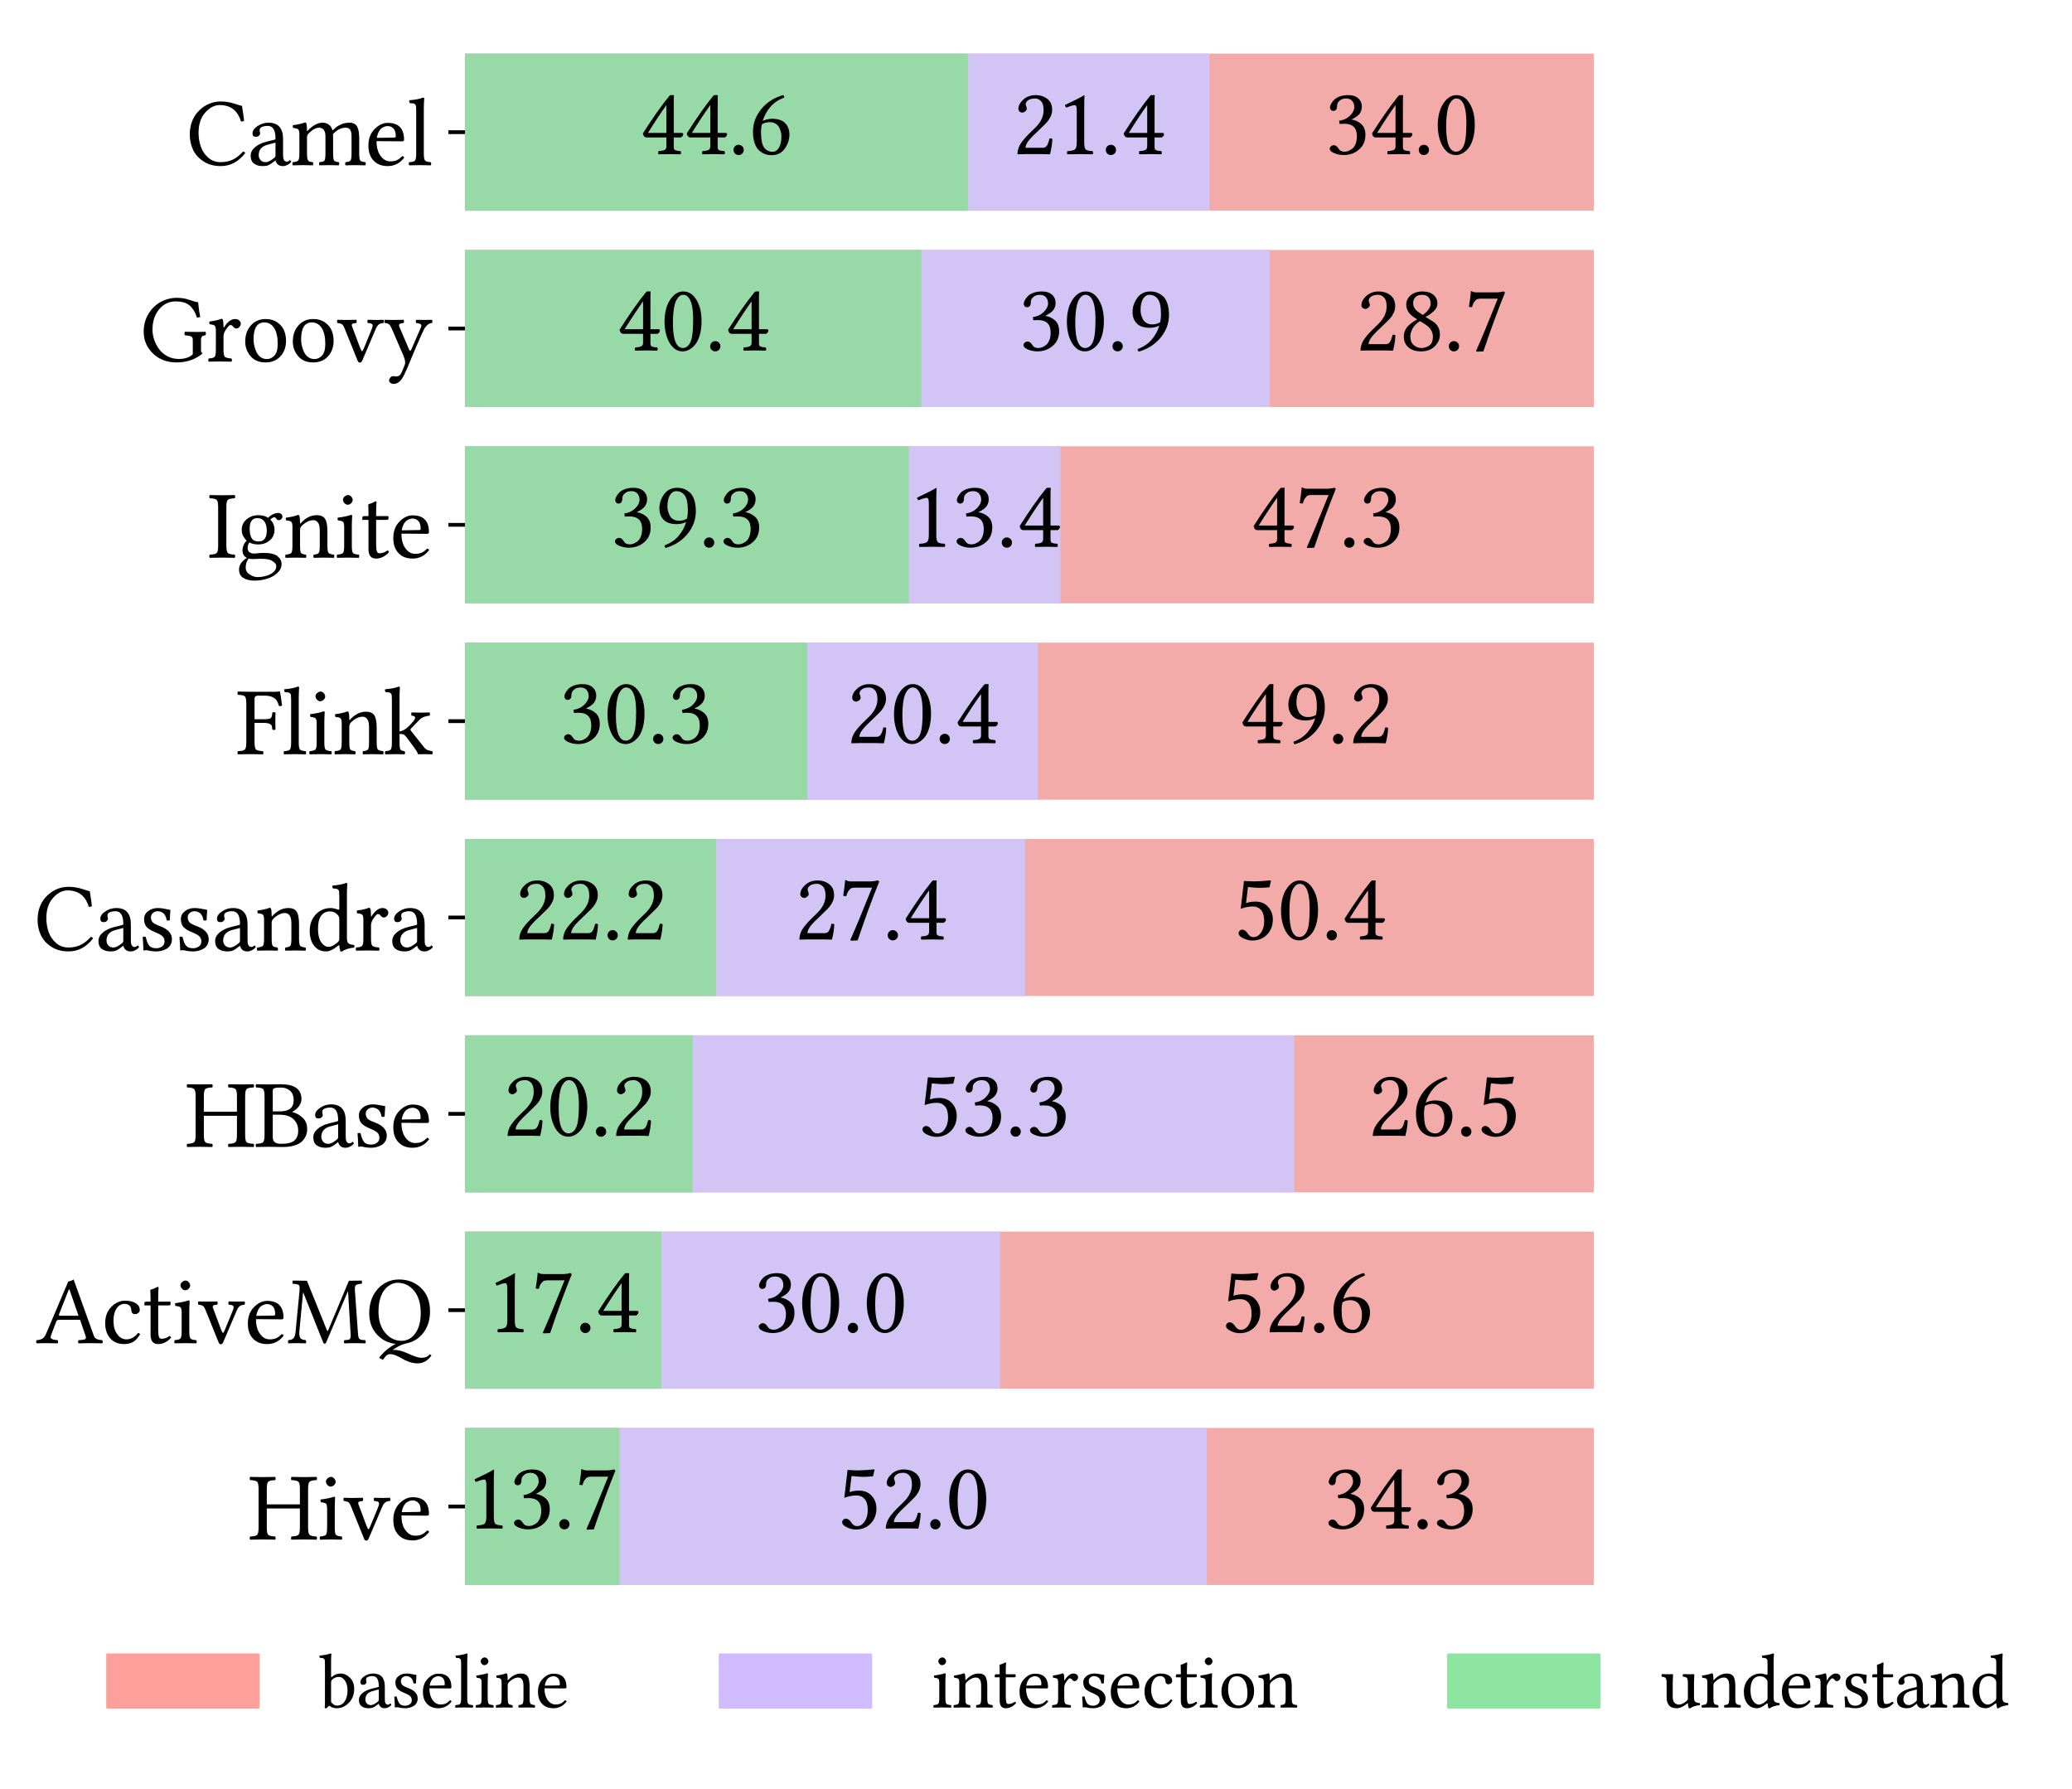 <?xml version="1.0" encoding="utf-8" standalone="no"?>
<!DOCTYPE svg PUBLIC "-//W3C//DTD SVG 1.1//EN"
  "http://www.w3.org/Graphics/SVG/1.1/DTD/svg11.dtd">
<svg xmlns:xlink="http://www.w3.org/1999/xlink" width="438.924pt" height="378.957pt" viewBox="0 0 438.924 378.957" xmlns="http://www.w3.org/2000/svg" version="1.1">
 <defs>
  <style type="text/css">*{stroke-linejoin: round; stroke-linecap: butt}</style>
 </defs>
 <g id="figure_1">
  <g id="patch_1">
   <path d="M 0 378.957 
L 438.924 378.957 
L 438.924 0 
L 0 0 
z
" style="fill: #ffffff"/>
  </g>
  <g id="axes_1">
   <g id="patch_2">
    <path d="M 98.491 339.84 
L 349.591 339.84 
L 349.591 7.2 
L 98.491 7.2 
z
" style="fill: #ffffff"/>
   </g>
   <g id="patch_3">
    <path d="M 98.491 11.358 
L 337.633 11.358 
L 337.633 44.622 
L 98.491 44.622 
z
" clip-path="url(#p565defdd2f)" style="fill: #f2aba8"/>
   </g>
   <g id="patch_4">
    <path d="M 98.491 52.938 
L 337.633 52.938 
L 337.633 86.202 
L 98.491 86.202 
z
" clip-path="url(#p565defdd2f)" style="fill: #f2aba8"/>
   </g>
   <g id="patch_5">
    <path d="M 98.491 94.518 
L 337.633 94.518 
L 337.633 127.782 
L 98.491 127.782 
z
" clip-path="url(#p565defdd2f)" style="fill: #f2aba8"/>
   </g>
   <g id="patch_6">
    <path d="M 98.491 136.098 
L 337.633 136.098 
L 337.633 169.362 
L 98.491 169.362 
z
" clip-path="url(#p565defdd2f)" style="fill: #f2aba8"/>
   </g>
   <g id="patch_7">
    <path d="M 98.491 177.678 
L 337.633 177.678 
L 337.633 210.942 
L 98.491 210.942 
z
" clip-path="url(#p565defdd2f)" style="fill: #f2aba8"/>
   </g>
   <g id="patch_8">
    <path d="M 98.491 219.258 
L 337.633 219.258 
L 337.633 252.522 
L 98.491 252.522 
z
" clip-path="url(#p565defdd2f)" style="fill: #f2aba8"/>
   </g>
   <g id="patch_9">
    <path d="M 98.491 260.838 
L 337.633 260.838 
L 337.633 294.102 
L 98.491 294.102 
z
" clip-path="url(#p565defdd2f)" style="fill: #f2aba8"/>
   </g>
   <g id="patch_10">
    <path d="M 98.491 302.418 
L 337.633 302.418 
L 337.633 335.682 
L 98.491 335.682 
z
" clip-path="url(#p565defdd2f)" style="fill: #f2aba8"/>
   </g>
   <g id="patch_11">
    <path d="M 98.491 11.358 
L 256.214 11.358 
L 256.214 44.622 
L 98.491 44.622 
z
" clip-path="url(#p565defdd2f)" style="fill: #d3c4f6"/>
   </g>
   <g id="patch_12">
    <path d="M 98.491 52.938 
L 268.949 52.938 
L 268.949 86.202 
L 98.491 86.202 
z
" clip-path="url(#p565defdd2f)" style="fill: #d3c4f6"/>
   </g>
   <g id="patch_13">
    <path d="M 98.491 94.518 
L 224.637 94.518 
L 224.637 127.782 
L 98.491 127.782 
z
" clip-path="url(#p565defdd2f)" style="fill: #d3c4f6"/>
   </g>
   <g id="patch_14">
    <path d="M 98.491 136.098 
L 219.872 136.098 
L 219.872 169.362 
L 98.491 169.362 
z
" clip-path="url(#p565defdd2f)" style="fill: #d3c4f6"/>
   </g>
   <g id="patch_15">
    <path d="M 98.491 177.678 
L 217.194 177.678 
L 217.194 210.942 
L 98.491 210.942 
z
" clip-path="url(#p565defdd2f)" style="fill: #d3c4f6"/>
   </g>
   <g id="patch_16">
    <path d="M 98.491 219.258 
L 274.16 219.258 
L 274.16 252.522 
L 98.491 252.522 
z
" clip-path="url(#p565defdd2f)" style="fill: #d3c4f6"/>
   </g>
   <g id="patch_17">
    <path d="M 98.491 260.838 
L 211.857 260.838 
L 211.857 294.102 
L 98.491 294.102 
z
" clip-path="url(#p565defdd2f)" style="fill: #d3c4f6"/>
   </g>
   <g id="patch_18">
    <path d="M 98.491 302.418 
L 255.668 302.418 
L 255.668 335.682 
L 98.491 335.682 
z
" clip-path="url(#p565defdd2f)" style="fill: #d3c4f6"/>
   </g>
   <g id="patch_19">
    <path d="M 98.491 11.358 
L 205.033 11.358 
L 205.033 44.622 
L 98.491 44.622 
z
" clip-path="url(#p565defdd2f)" style="fill: #98daa7"/>
   </g>
   <g id="patch_20">
    <path d="M 98.491 52.938 
L 195.145 52.938 
L 195.145 86.202 
L 98.491 86.202 
z
" clip-path="url(#p565defdd2f)" style="fill: #98daa7"/>
   </g>
   <g id="patch_21">
    <path d="M 98.491 94.518 
L 192.529 94.518 
L 192.529 127.782 
L 98.491 127.782 
z
" clip-path="url(#p565defdd2f)" style="fill: #98daa7"/>
   </g>
   <g id="patch_22">
    <path d="M 98.491 136.098 
L 170.981 136.098 
L 170.981 169.362 
L 98.491 169.362 
z
" clip-path="url(#p565defdd2f)" style="fill: #98daa7"/>
   </g>
   <g id="patch_23">
    <path d="M 98.491 177.678 
L 151.663 177.678 
L 151.663 210.942 
L 98.491 210.942 
z
" clip-path="url(#p565defdd2f)" style="fill: #98daa7"/>
   </g>
   <g id="patch_24">
    <path d="M 98.491 219.258 
L 146.735 219.258 
L 146.735 252.522 
L 98.491 252.522 
z
" clip-path="url(#p565defdd2f)" style="fill: #98daa7"/>
   </g>
   <g id="patch_25">
    <path d="M 98.491 260.838 
L 140.091 260.838 
L 140.091 294.102 
L 98.491 294.102 
z
" clip-path="url(#p565defdd2f)" style="fill: #98daa7"/>
   </g>
   <g id="patch_26">
    <path d="M 98.491 302.418 
L 131.205 302.418 
L 131.205 335.682 
L 98.491 335.682 
z
" clip-path="url(#p565defdd2f)" style="fill: #98daa7"/>
   </g>
   <g id="matplotlib.axis_1"/>
   <g id="matplotlib.axis_2">
    <g id="ytick_1">
     <g id="line2d_1">
      <defs>
       <path id="mc832060655" d="M 0 0 
L -3.5 0 
" style="stroke: #000000; stroke-width: 0.8"/>
      </defs>
      <g>
       <use xlink:href="#mc832060655" x="98.491" y="27.99" style="stroke: #000000; stroke-width: 0.8"/>
      </g>
     </g>
     <g id="text_1">
      <!-- Camel -->
      <g transform="translate(39.441 34.973) scale(0.2 -0.2)">
       <defs>
        <path id="LinLibertine-43" d="M 2284 -63 
Q 1625 -63 1148 246 
Q 672 556 455 1017 
Q 238 1478 238 2016 
Q 238 3047 916 3669 
Q 1509 4213 2291 4213 
Q 2750 4213 3189 4070 
Q 3628 3928 3694 3922 
Q 3803 3250 3834 2931 
Q 3713 2869 3622 2900 
Q 3297 3975 2222 3975 
Q 1663 3975 1200 3406 
Q 1019 3184 919 2862 
Q 819 2541 819 2138 
Q 819 1644 972 1216 
Q 1125 788 1465 492 
Q 1806 197 2278 197 
Q 2725 197 3075 361 
Q 3425 525 3763 897 
Q 3859 897 3909 800 
Q 3250 -63 2284 -63 
z
" transform="scale(0.016)"/>
        <path id="LinLibertine-61" d="M 1875 1491 
L 1369 1356 
Q 759 1203 763 653 
Q 763 481 880 339 
Q 997 197 1222 197 
Q 1447 197 1784 475 
Q 1875 538 1875 641 
L 1875 1491 
z
M 1875 306 
L 1863 306 
L 1734 206 
Q 1522 41 1387 -11 
Q 1253 -63 1038 -63 
Q 672 -63 451 103 
Q 231 269 231 628 
Q 231 947 522 1190 
Q 813 1434 1288 1556 
L 1838 1691 
Q 1875 1703 1875 1766 
Q 1875 2597 1356 2597 
Q 1144 2597 984 2530 
Q 825 2463 825 2328 
Q 825 2238 838 2203 
Q 856 2166 856 2088 
Q 856 2016 779 1945 
Q 703 1875 575 1875 
Q 350 1875 353 2100 
Q 353 2363 686 2586 
Q 1019 2809 1409 2809 
Q 2375 2809 2375 1728 
L 2375 775 
Q 2375 591 2384 494 
Q 2394 397 2455 314 
Q 2516 231 2631 231 
Q 2709 231 2765 281 
Q 2822 331 2828 331 
Q 2847 331 2880 293 
Q 2913 256 2913 225 
Q 2913 206 2845 139 
Q 2778 72 2643 4 
Q 2509 -63 2369 -63 
Q 1984 -66 1875 306 
z
" transform="scale(0.016)"/>
        <path id="LinLibertine-6d" d="M 1106 2291 
Q 1106 2213 1150 2275 
Q 1159 2284 1166 2291 
Q 1659 2809 2138 2809 
Q 2381 2809 2556 2676 
Q 2731 2544 2778 2341 
Q 2794 2278 2847 2338 
Q 3006 2506 3197 2615 
Q 3388 2725 3559 2767 
Q 3731 2809 3903 2809 
Q 4294 2809 4428 2546 
Q 4563 2284 4563 1791 
L 4563 781 
Q 4563 397 4630 308 
Q 4697 219 4972 197 
Q 4997 172 4997 95 
Q 4997 19 4972 -13 
Q 4422 0 4313 0 
Q 4197 0 3659 -13 
Q 3634 19 3634 95 
Q 3634 172 3659 197 
Q 3922 216 3989 309 
Q 4056 403 4056 781 
L 4056 1906 
Q 4056 2213 3961 2345 
Q 3866 2478 3675 2478 
Q 3216 2478 2828 2053 
Q 2834 1975 2834 1797 
L 2834 781 
Q 2834 397 2898 308 
Q 2963 219 3213 197 
Q 3238 172 3238 92 
Q 3238 13 3213 -13 
Q 2663 0 2584 0 
Q 2469 0 1931 -13 
Q 1906 13 1906 89 
Q 1906 166 1931 197 
Q 2200 216 2264 306 
Q 2328 397 2328 781 
L 2328 1894 
Q 2328 2475 1906 2478 
Q 1600 2478 1216 2100 
Q 1106 1984 1106 1831 
L 1106 781 
Q 1106 513 1139 400 
Q 1172 288 1240 252 
Q 1309 216 1491 197 
Q 1519 169 1519 92 
Q 1519 16 1491 -13 
Q 953 0 856 0 
Q 691 0 166 -13 
Q 141 13 141 89 
Q 141 166 166 197 
Q 447 216 525 309 
Q 603 403 603 781 
L 603 2028 
Q 603 2297 528 2367 
Q 453 2438 184 2463 
Q 147 2572 172 2644 
Q 672 2706 978 2828 
Q 1028 2828 1056 2778 
Q 1106 2663 1106 2291 
z
" transform="scale(0.016)"/>
        <path id="LinLibertine-65" d="M 794 1806 
L 1953 1825 
Q 2050 1825 2047 1913 
Q 2047 2278 1890 2431 
Q 1734 2584 1516 2584 
Q 1431 2584 1350 2562 
Q 1269 2541 1150 2470 
Q 1031 2400 934 2228 
Q 838 2056 794 1806 
z
M 2472 594 
Q 2581 588 2606 494 
Q 2178 -63 1516 -63 
Q 881 -63 538 347 
Q 238 694 238 1294 
Q 238 1972 644 2384 
Q 1050 2797 1516 2797 
Q 2597 2797 2597 1684 
Q 2597 1575 2478 1575 
L 775 1588 
Q 775 1050 978 709 
Q 1259 250 1678 250 
Q 1947 250 2117 326 
Q 2288 403 2472 594 
z
" transform="scale(0.016)"/>
        <path id="LinLibertine-6c" d="M 609 781 
L 609 3578 
Q 609 3784 598 3886 
Q 588 3988 517 4036 
Q 447 4084 409 4087 
Q 372 4091 197 4103 
Q 125 4175 159 4294 
Q 728 4338 1056 4469 
Q 1141 4469 1141 4403 
Q 1116 4147 1113 3731 
L 1113 781 
Q 1113 397 1194 305 
Q 1275 213 1575 197 
Q 1600 166 1600 89 
Q 1600 13 1575 -13 
Q 1025 0 863 0 
Q 684 0 147 -13 
Q 116 13 116 89 
Q 116 166 147 197 
Q 447 209 528 303 
Q 609 397 609 781 
z
" transform="scale(0.016)"/>
       </defs>
       <use xlink:href="#LinLibertine-43"/>
       <use xlink:href="#LinLibertine-61" x="64.6"/>
       <use xlink:href="#LinLibertine-6d" x="110.254"/>
       <use xlink:href="#LinLibertine-65" x="189.209"/>
       <use xlink:href="#LinLibertine-6c" x="233.887"/>
      </g>
     </g>
    </g>
    <g id="ytick_2">
     <g id="line2d_2">
      <g>
       <use xlink:href="#mc832060655" x="98.491" y="69.57" style="stroke: #000000; stroke-width: 0.8"/>
      </g>
     </g>
     <g id="text_2">
      <!-- Groovy -->
      <g transform="translate(29.781 76.553) scale(0.2 -0.2)">
       <defs>
        <path id="LinLibertine-47" d="M 2413 4213 
Q 2853 4213 3261 4067 
Q 3669 3922 3809 3922 
Q 3866 3319 3950 2938 
L 3731 2900 
Q 3584 3394 3270 3684 
Q 2956 3975 2322 3975 
Q 1663 3975 1225 3450 
Q 788 2925 788 2094 
Q 788 1769 903 1434 
Q 1019 1100 1230 812 
Q 1441 525 1780 345 
Q 2119 166 2528 166 
Q 3131 166 3456 475 
L 3456 1428 
Q 3456 1606 3343 1657 
Q 3231 1709 2931 1734 
Q 2906 1766 2906 1848 
Q 2906 1931 2931 1966 
Q 3534 1953 3725 1953 
Q 3909 1953 4294 1966 
Q 4325 1934 4325 1850 
Q 4325 1766 4294 1734 
Q 4141 1722 4070 1655 
Q 4000 1588 4000 1428 
L 4000 709 
Q 4000 613 4103 531 
Q 3406 -63 2381 -63 
Q 1434 -63 820 528 
Q 206 1119 206 1966 
Q 206 2644 531 3166 
Q 856 3688 1353 3950 
Q 1850 4213 2413 4213 
z
" transform="scale(0.016)"/>
        <path id="LinLibertine-72" d="M 1147 2291 
Q 1147 2259 1156 2246 
Q 1166 2234 1197 2278 
Q 1325 2497 1514 2653 
Q 1703 2809 1906 2809 
Q 2091 2809 2191 2711 
Q 2291 2613 2291 2503 
Q 2291 2381 2198 2281 
Q 2106 2181 1991 2181 
Q 1947 2181 1901 2204 
Q 1856 2228 1834 2250 
Q 1813 2272 1777 2314 
Q 1741 2356 1728 2369 
Q 1684 2413 1594 2413 
Q 1516 2413 1300 2100 
Q 1147 1869 1147 1672 
L 1147 781 
Q 1147 397 1233 311 
Q 1319 225 1672 197 
Q 1703 166 1703 89 
Q 1703 13 1672 -13 
Q 1122 0 897 0 
Q 706 0 166 -13 
Q 141 13 141 89 
Q 141 166 166 197 
Q 478 216 559 306 
Q 641 397 641 781 
L 641 2028 
Q 641 2297 567 2367 
Q 494 2438 225 2463 
Q 188 2572 213 2644 
Q 713 2706 1019 2828 
Q 1069 2828 1094 2778 
Q 1147 2663 1147 2291 
z
" transform="scale(0.016)"/>
        <path id="LinLibertine-6f" d="M 263 1313 
Q 263 1947 616 2363 
Q 997 2809 1619 2809 
Q 2078 2809 2395 2582 
Q 2713 2356 2838 2042 
Q 2963 1728 2963 1369 
Q 2963 700 2547 294 
Q 2181 -66 1606 -63 
Q 966 -63 614 353 
Q 263 769 263 1313 
z
M 1522 2584 
Q 813 2584 813 1459 
Q 813 1253 861 1042 
Q 909 831 1004 626 
Q 1100 422 1279 290 
Q 1459 159 1697 159 
Q 1978 159 2195 390 
Q 2413 622 2413 1166 
Q 2413 1850 2175 2217 
Q 1938 2584 1522 2584 
z
" transform="scale(0.016)"/>
        <path id="LinLibertine-76" d="M 2081 2547 
Q 2050 2572 2048 2648 
Q 2047 2725 2081 2759 
Q 2556 2747 2695 2747 
Q 2834 2747 3116 2759 
Q 3147 2728 3148 2650 
Q 3150 2572 3116 2547 
Q 2984 2534 2898 2503 
Q 2813 2472 2750 2398 
Q 2688 2325 2656 2265 
Q 2625 2206 2569 2075 
L 1716 72 
Q 1653 -75 1563 -78 
Q 1453 -78 1403 56 
L 584 2081 
Q 575 2103 563 2138 
Q 472 2369 392 2444 
Q 313 2519 72 2547 
Q 41 2572 39 2648 
Q 38 2725 72 2759 
Q 547 2747 634 2747 
Q 841 2747 1313 2759 
Q 1344 2728 1344 2650 
Q 1344 2572 1313 2547 
Q 1238 2541 1186 2530 
Q 1134 2519 1096 2511 
Q 1059 2503 1045 2475 
Q 1031 2447 1020 2436 
Q 1009 2425 1021 2378 
Q 1034 2331 1039 2312 
Q 1044 2294 1072 2222 
Q 1100 2150 1113 2119 
L 1575 884 
Q 1653 688 1693 680 
Q 1734 672 1813 863 
L 2328 2119 
Q 2431 2363 2384 2445 
Q 2338 2528 2081 2547 
z
" transform="scale(0.016)"/>
        <path id="LinLibertine-79" d="M 1306 -1025 
Q 1050 -1484 684 -1484 
Q 556 -1484 470 -1417 
Q 384 -1350 384 -1247 
Q 384 -1163 464 -1067 
Q 544 -972 666 -972 
Q 697 -972 751 -981 
Q 806 -991 850 -991 
Q 1069 -991 1172 -806 
Q 1325 -494 1422 -219 
Q 1500 0 1331 384 
L 606 2069 
Q 513 2284 455 2371 
Q 397 2459 323 2496 
Q 250 2534 103 2547 
Q 78 2572 78 2648 
Q 78 2725 103 2759 
Q 359 2747 622 2747 
Q 872 2747 1344 2759 
Q 1369 2728 1369 2650 
Q 1369 2572 1344 2547 
Q 1231 2538 1167 2517 
Q 1103 2497 1072 2473 
Q 1041 2450 1045 2395 
Q 1050 2341 1065 2298 
Q 1081 2256 1119 2166 
Q 1128 2144 1134 2131 
L 1703 800 
Q 1722 753 1742 731 
Q 1763 709 1781 711 
Q 1800 713 1819 733 
Q 1838 753 1856 794 
L 2491 2259 
Q 2563 2413 2469 2470 
Q 2375 2528 2181 2547 
Q 2150 2572 2150 2648 
Q 2150 2725 2181 2759 
Q 2656 2747 2766 2747 
Q 2900 2747 3219 2759 
Q 3250 2728 3250 2650 
Q 3250 2572 3219 2547 
Q 3053 2534 2915 2412 
Q 2778 2291 2700 2138 
Q 2291 1281 1569 -475 
Q 1434 -794 1306 -1025 
z
" transform="scale(0.016)"/>
       </defs>
       <use xlink:href="#LinLibertine-47"/>
       <use xlink:href="#LinLibertine-72" x="69.482"/>
       <use xlink:href="#LinLibertine-6f" x="106.641"/>
       <use xlink:href="#LinLibertine-6f" x="157.031"/>
       <use xlink:href="#LinLibertine-76" x="207.422"/>
       <use xlink:href="#LinLibertine-79" x="257.08"/>
      </g>
     </g>
    </g>
    <g id="ytick_3">
     <g id="line2d_3">
      <g>
       <use xlink:href="#mc832060655" x="98.491" y="111.15" style="stroke: #000000; stroke-width: 0.8"/>
      </g>
     </g>
     <g id="text_3">
      <!-- Ignite -->
      <g transform="translate(44.041 118.094) scale(0.2 -0.2)">
       <defs>
        <path id="LinLibertine-49" d="M 1222 781 
Q 1222 397 1322 305 
Q 1422 213 1778 197 
Q 1803 166 1804 89 
Q 1806 13 1778 -13 
Q 1138 0 953 0 
Q 747 0 122 -13 
Q 91 13 91 89 
Q 91 166 122 197 
Q 481 209 579 303 
Q 678 397 678 781 
L 678 3347 
Q 678 3731 579 3823 
Q 481 3916 122 3928 
Q 91 3953 91 4031 
Q 91 4109 122 4141 
Q 763 4128 947 4128 
Q 1153 4128 1778 4141 
Q 1803 4109 1804 4032 
Q 1806 3956 1778 3928 
Q 1419 3916 1320 3823 
Q 1222 3731 1222 3347 
L 1222 781 
z
" transform="scale(0.016)"/>
        <path id="LinLibertine-67" d="M 2041 1784 
Q 2041 2181 1881 2397 
Q 1722 2613 1422 2613 
Q 909 2613 909 1931 
Q 909 1753 928 1622 
Q 947 1491 1005 1353 
Q 1063 1216 1188 1142 
Q 1313 1069 1503 1069 
Q 2041 1069 2041 1784 
z
M 844 -63 
Q 647 -300 647 -666 
Q 647 -953 915 -1120 
Q 1184 -1288 1416 -1288 
Q 1716 -1288 1997 -1209 
Q 2278 -1131 2473 -965 
Q 2669 -800 2669 -581 
Q 2669 -459 2598 -376 
Q 2528 -294 2344 -184 
Q 2147 -75 1569 -78 
Q 1538 -78 1377 -87 
Q 1216 -97 1100 -97 
Q 959 -94 844 -63 
z
M 2841 2478 
Q 2719 2478 2663 2591 
Q 2613 2669 2534 2669 
Q 2478 2669 2397 2617 
Q 2316 2566 2278 2516 
Q 2553 2234 2553 1850 
Q 2553 1403 2236 1137 
Q 1919 872 1472 872 
Q 1119 872 891 1006 
Q 775 847 775 634 
Q 775 450 897 359 
Q 1019 269 1184 269 
L 1375 281 
Q 1631 313 1806 313 
Q 2484 313 2741 103 
Q 3022 -128 3022 -416 
Q 3022 -747 2750 -1008 
Q 2478 -1269 2070 -1395 
Q 1663 -1522 1222 -1522 
Q 794 -1522 500 -1350 
Q 206 -1178 206 -794 
Q 206 -334 728 -19 
Q 434 128 434 475 
Q 434 647 511 830 
Q 588 1013 716 1119 
Q 384 1438 384 1838 
Q 384 2266 711 2537 
Q 1038 2809 1478 2809 
Q 1875 2809 2144 2631 
Q 2259 2784 2451 2870 
Q 2644 2956 2784 2956 
Q 2913 2956 2995 2889 
Q 3078 2822 3078 2719 
Q 3078 2622 3004 2550 
Q 2931 2478 2841 2478 
z
" transform="scale(0.016)"/>
        <path id="LinLibertine-6e" d="M 1178 2291 
Q 1647 2809 2228 2809 
Q 2594 2809 2759 2591 
Q 2931 2359 2931 1734 
L 2931 781 
Q 2931 403 3004 314 
Q 3078 225 3359 197 
Q 3384 172 3384 95 
Q 3384 19 3359 -13 
Q 2809 0 2681 0 
Q 2566 0 2028 -13 
Q 2003 13 2003 89 
Q 2003 166 2028 197 
Q 2291 222 2358 312 
Q 2425 403 2425 781 
L 2425 1753 
Q 2425 2094 2350 2247 
Q 2228 2478 2009 2478 
Q 1619 2478 1228 2100 
Q 1119 1978 1119 1831 
L 1119 781 
Q 1119 403 1183 314 
Q 1247 225 1503 197 
Q 1534 166 1536 89 
Q 1538 13 1503 -13 
Q 966 0 872 0 
Q 694 0 166 -13 
Q 141 13 141 89 
Q 141 166 166 197 
Q 466 222 541 309 
Q 616 397 616 781 
L 616 2028 
Q 616 2297 542 2367 
Q 469 2438 197 2463 
Q 159 2572 184 2644 
Q 684 2706 991 2828 
Q 1041 2828 1069 2778 
Q 1119 2663 1119 2291 
Q 1122 2213 1178 2291 
z
" transform="scale(0.016)"/>
        <path id="LinLibertine-69" d="M 575 3834 
Q 575 3950 684 4045 
Q 794 4141 909 4141 
Q 1031 4141 1123 4034 
Q 1216 3928 1216 3809 
Q 1216 3700 1114 3600 
Q 1013 3500 884 3500 
Q 769 3500 672 3606 
Q 575 3713 575 3834 
z
M 1159 781 
Q 1159 397 1236 308 
Q 1313 219 1619 197 
Q 1650 166 1650 89 
Q 1650 13 1619 -13 
Q 1069 0 909 0 
Q 731 0 191 -13 
Q 166 13 166 89 
Q 166 166 191 197 
Q 497 222 575 309 
Q 653 397 653 781 
L 653 2028 
Q 653 2297 579 2367 
Q 506 2438 238 2463 
Q 200 2572 225 2644 
Q 819 2722 1100 2828 
Q 1184 2828 1184 2784 
Q 1184 2769 1181 2739 
Q 1178 2709 1175 2620 
Q 1172 2531 1167 2448 
Q 1163 2366 1161 2256 
Q 1159 2147 1159 2056 
L 1159 781 
z
" transform="scale(0.016)"/>
        <path id="LinLibertine-74" d="M 275 2747 
L 569 2747 
Q 569 2944 567 3086 
Q 566 3228 562 3293 
Q 559 3359 556 3396 
Q 553 3434 551 3453 
Q 550 3472 550 3488 
Q 550 3509 575 3528 
Q 600 3547 629 3556 
Q 659 3566 711 3581 
Q 763 3597 794 3609 
Q 831 3625 890 3656 
Q 950 3688 990 3706 
Q 1031 3725 1050 3725 
Q 1100 3725 1100 3669 
Q 1075 3413 1075 2994 
L 1075 2747 
L 1844 2747 
Q 1894 2747 1894 2706 
L 1894 2578 
Q 1894 2494 1741 2497 
L 1075 2497 
L 1075 878 
Q 1075 566 1120 427 
Q 1166 288 1288 288 
Q 1581 288 1813 469 
Q 1909 463 1925 359 
Q 1547 -63 1063 -63 
Q 569 -63 569 569 
L 569 2497 
L 191 2497 
Q 159 2497 159 2534 
L 159 2619 
Q 159 2747 275 2747 
z
" transform="scale(0.016)"/>
       </defs>
       <use xlink:href="#LinLibertine-49"/>
       <use xlink:href="#LinLibertine-67" x="29.688"/>
       <use xlink:href="#LinLibertine-6e" x="79.688"/>
       <use xlink:href="#LinLibertine-69" x="133.887"/>
       <use xlink:href="#LinLibertine-74" x="160.986"/>
       <use xlink:href="#LinLibertine-65" x="192.578"/>
      </g>
     </g>
    </g>
    <g id="ytick_4">
     <g id="line2d_4">
      <g>
       <use xlink:href="#mc832060655" x="98.491" y="152.73" style="stroke: #000000; stroke-width: 0.8"/>
      </g>
     </g>
     <g id="text_4">
      <!-- Flink -->
      <g transform="translate(50.191 159.713) scale(0.2 -0.2)">
       <defs>
        <path id="LinLibertine-46" d="M 1759 2069 
L 1166 2069 
L 1166 781 
Q 1166 397 1264 305 
Q 1363 213 1722 197 
Q 1753 166 1753 89 
Q 1753 13 1722 -13 
Q 1081 0 897 0 
Q 691 0 63 -13 
Q 38 13 38 89 
Q 38 166 63 197 
Q 422 209 522 303 
Q 622 397 622 781 
L 622 3347 
Q 622 3731 522 3823 
Q 422 3916 63 3928 
Q 38 3953 38 4031 
Q 38 4109 63 4141 
L 891 4128 
L 2525 4128 
Q 2694 4128 2825 4153 
Q 2847 4153 2850 4134 
Q 2919 3766 2988 3206 
Q 2903 3175 2791 3175 
Q 2713 3425 2623 3559 
Q 2534 3694 2336 3783 
Q 2138 3872 1813 3872 
L 1394 3872 
Q 1163 3872 1166 3653 
L 1166 2309 
L 1759 2309 
Q 2150 2309 2239 2386 
Q 2328 2463 2344 2747 
Q 2369 2778 2445 2778 
Q 2522 2778 2553 2747 
Q 2541 2363 2541 2194 
Q 2541 2078 2553 1631 
Q 2522 1600 2445 1600 
Q 2369 1600 2344 1631 
Q 2331 1803 2304 1878 
Q 2278 1953 2150 2011 
Q 2022 2069 1759 2069 
z
" transform="scale(0.016)"/>
        <path id="LinLibertine-6b" d="M 550 781 
L 550 3578 
Q 550 3784 540 3886 
Q 531 3988 461 4036 
Q 391 4084 352 4087 
Q 313 4091 141 4103 
Q 69 4175 103 4294 
Q 672 4338 997 4469 
Q 1081 4469 1081 4403 
Q 1056 4147 1056 3731 
L 1056 1500 
Q 1263 1528 1491 1697 
Q 1722 1869 2003 2222 
Q 2034 2259 2054 2301 
Q 2075 2344 2087 2400 
Q 2100 2456 2042 2498 
Q 1984 2541 1856 2547 
Q 1831 2572 1831 2648 
Q 1831 2725 1856 2759 
Q 2331 2747 2484 2747 
Q 2569 2747 3041 2759 
Q 3072 2728 3072 2650 
Q 3072 2572 3041 2547 
Q 2594 2503 2369 2266 
L 1806 1684 
Q 1781 1659 1778 1619 
Q 1778 1588 1825 1528 
L 2669 469 
Q 2784 322 2903 273 
Q 3022 225 3219 197 
Q 3250 166 3250 89 
Q 3250 13 3219 -13 
Q 2834 0 2693 0 
Q 2553 0 2297 -13 
Q 2278 -13 2272 19 
Q 2234 153 2003 469 
L 1538 1094 
Q 1434 1231 1331 1303 
Q 1247 1331 1056 1338 
L 1056 781 
Q 1056 403 1117 311 
Q 1178 219 1388 197 
Q 1419 166 1420 89 
Q 1422 13 1388 -13 
Q 838 0 806 0 
Q 659 0 122 -13 
Q 91 13 91 89 
Q 91 166 122 197 
Q 403 216 476 306 
Q 550 397 550 781 
z
" transform="scale(0.016)"/>
       </defs>
       <use xlink:href="#LinLibertine-46"/>
       <use xlink:href="#LinLibertine-6c" x="47.656"/>
       <use xlink:href="#LinLibertine-69" x="74.023"/>
       <use xlink:href="#LinLibertine-6e" x="101.123"/>
       <use xlink:href="#LinLibertine-6b" x="155.322"/>
      </g>
     </g>
    </g>
    <g id="ytick_5">
     <g id="line2d_5">
      <g>
       <use xlink:href="#mc832060655" x="98.491" y="194.31" style="stroke: #000000; stroke-width: 0.8"/>
      </g>
     </g>
     <g id="text_5">
      <!-- Cassandra -->
      <g transform="translate(7.2 201.293) scale(0.2 -0.2)">
       <defs>
        <path id="LinLibertine-73" d="M 306 884 
Q 338 916 406 916 
Q 475 916 506 891 
Q 616 438 756 300 
Q 897 147 1209 147 
Q 1416 147 1584 262 
Q 1753 378 1753 594 
Q 1753 806 1622 934 
Q 1491 1063 1100 1222 
Q 716 1381 556 1567 
Q 397 1753 397 2094 
Q 397 2394 665 2601 
Q 934 2809 1300 2809 
Q 1447 2809 1600 2787 
Q 1753 2766 1923 2730 
Q 2094 2694 2138 2688 
Q 2138 2603 2119 2370 
Q 2100 2138 2100 2009 
Q 2069 1978 1997 1978 
Q 1925 1978 1894 2003 
Q 1863 2194 1789 2322 
Q 1716 2450 1616 2504 
Q 1516 2559 1442 2578 
Q 1369 2597 1300 2597 
Q 1128 2597 989 2486 
Q 850 2375 850 2188 
Q 850 2084 884 2003 
Q 919 1922 961 1870 
Q 1003 1819 1103 1764 
Q 1203 1709 1272 1681 
Q 1341 1653 1491 1594 
Q 2241 1309 2241 744 
Q 2241 519 2134 351 
Q 2028 184 1862 98 
Q 1697 13 1536 -25 
Q 1375 -63 1222 -63 
Q 909 -63 641 6 
Q 597 19 513 19 
Q 450 19 353 0 
Q 350 334 306 884 
z
" transform="scale(0.016)"/>
        <path id="LinLibertine-64" d="M 2209 794 
L 2209 2009 
Q 2209 2156 2189 2217 
Q 2169 2278 2100 2356 
Q 1903 2588 1581 2584 
Q 1197 2584 984 2266 
Q 800 2003 800 1416 
Q 800 853 1011 545 
Q 1222 238 1503 238 
Q 1753 238 2106 544 
Q 2209 634 2209 794 
z
M 2138 322 
Q 1669 -63 1338 -63 
Q 831 -63 540 314 
Q 250 691 250 1300 
Q 250 1984 691 2425 
Q 1094 2809 1650 2809 
Q 1747 2809 1862 2781 
Q 1978 2753 2061 2726 
Q 2144 2700 2150 2700 
Q 2206 2700 2209 2759 
L 2209 3578 
Q 2209 3784 2198 3886 
Q 2188 3988 2117 4036 
Q 2047 4084 2009 4087 
Q 1972 4091 1797 4103 
Q 1725 4175 1759 4294 
Q 2328 4338 2656 4469 
Q 2741 4469 2741 4403 
Q 2716 4147 2713 3731 
L 2713 831 
Q 2713 581 2800 486 
Q 2888 391 3181 366 
Q 3213 334 3213 276 
Q 3213 219 3181 191 
Q 2644 128 2406 -63 
Q 2334 -81 2284 -63 
Q 2213 163 2216 313 
Q 2216 328 2208 336 
Q 2200 344 2187 344 
Q 2175 344 2162 337 
Q 2150 331 2138 322 
z
" transform="scale(0.016)"/>
       </defs>
       <use xlink:href="#LinLibertine-43"/>
       <use xlink:href="#LinLibertine-61" x="64.6"/>
       <use xlink:href="#LinLibertine-73" x="110.254"/>
       <use xlink:href="#LinLibertine-73" x="149.219"/>
       <use xlink:href="#LinLibertine-61" x="188.184"/>
       <use xlink:href="#LinLibertine-6e" x="233.838"/>
       <use xlink:href="#LinLibertine-64" x="288.037"/>
       <use xlink:href="#LinLibertine-72" x="338.623"/>
       <use xlink:href="#LinLibertine-61" x="375.781"/>
      </g>
     </g>
    </g>
    <g id="ytick_6">
     <g id="line2d_6">
      <g>
       <use xlink:href="#mc832060655" x="98.491" y="235.89" style="stroke: #000000; stroke-width: 0.8"/>
      </g>
     </g>
     <g id="text_6">
      <!-- HBase -->
      <g transform="translate(39.272 242.873) scale(0.2 -0.2)">
       <defs>
        <path id="LinLibertine-48" d="M 3956 781 
Q 3956 397 4054 305 
Q 4153 213 4513 197 
Q 4544 166 4544 89 
Q 4544 13 4513 -13 
Q 3872 0 3688 0 
Q 3481 0 2853 -13 
Q 2828 13 2828 89 
Q 2828 166 2853 197 
Q 3213 209 3313 303 
Q 3413 397 3413 781 
L 3413 2053 
L 1222 2053 
L 1222 781 
Q 1222 397 1322 305 
Q 1422 213 1778 197 
Q 1803 166 1804 89 
Q 1806 13 1778 -13 
Q 1138 0 953 0 
Q 747 0 122 -13 
Q 91 13 91 89 
Q 91 166 122 197 
Q 481 209 579 303 
Q 678 397 678 781 
L 678 3347 
Q 678 3731 579 3823 
Q 481 3916 122 3928 
Q 91 3953 91 4031 
Q 91 4109 122 4141 
Q 763 4128 947 4128 
Q 1153 4128 1778 4141 
Q 1803 4109 1804 4032 
Q 1806 3956 1778 3928 
Q 1419 3916 1320 3823 
Q 1222 3731 1222 3347 
L 1222 2322 
L 3413 2322 
L 3413 3347 
Q 3413 3731 3313 3823 
Q 3213 3916 2853 3928 
Q 2828 3953 2828 4031 
Q 2828 4109 2853 4141 
Q 3494 4128 3681 4128 
Q 3888 4128 4513 4141 
Q 4544 4109 4544 4032 
Q 4544 3956 4513 3928 
Q 4153 3916 4054 3823 
Q 3956 3731 3956 3347 
L 3956 781 
z
" transform="scale(0.016)"/>
        <path id="LinLibertine-42" d="M 1222 3647 
L 1222 2344 
L 1697 2344 
Q 2606 2344 2606 3078 
Q 2606 3519 2356 3720 
Q 2106 3922 1778 3922 
Q 1503 3922 1386 3894 
Q 1269 3866 1245 3817 
Q 1222 3769 1222 3647 
z
M 1222 2125 
L 1222 628 
Q 1222 200 1753 197 
Q 2425 197 2665 425 
Q 2906 653 2906 1056 
Q 2906 1525 2595 1825 
Q 2284 2125 1663 2125 
L 1222 2125 
z
M 947 4128 
Q 1088 4128 1363 4134 
Q 1638 4141 1747 4141 
Q 3122 4141 3122 3156 
Q 3122 2906 2947 2675 
Q 2772 2444 2516 2316 
L 2516 2303 
Q 2963 2175 3231 1894 
Q 3500 1613 3500 1178 
Q 3500 953 3423 754 
Q 3347 556 3175 376 
Q 3003 197 2673 92 
Q 2344 -13 1888 -13 
Q 1569 -13 1312 -6 
Q 1056 0 953 0 
Q 747 0 122 -13 
Q 91 13 91 89 
Q 91 166 122 197 
Q 481 209 579 303 
Q 678 397 678 781 
L 678 3347 
Q 678 3731 579 3823 
Q 481 3916 122 3928 
Q 91 3953 91 4031 
Q 91 4109 122 4141 
Q 763 4128 947 4128 
z
" transform="scale(0.016)"/>
       </defs>
       <use xlink:href="#LinLibertine-48"/>
       <use xlink:href="#LinLibertine-42" x="72.998"/>
       <use xlink:href="#LinLibertine-61" x="131.787"/>
       <use xlink:href="#LinLibertine-73" x="177.441"/>
       <use xlink:href="#LinLibertine-65" x="216.406"/>
      </g>
     </g>
    </g>
    <g id="ytick_7">
     <g id="line2d_7">
      <g>
       <use xlink:href="#mc832060655" x="98.491" y="277.47" style="stroke: #000000; stroke-width: 0.8"/>
      </g>
     </g>
     <g id="text_7">
      <!-- ActiveMQ -->
      <g transform="translate(7.622 284.453) scale(0.2 -0.2)">
       <defs>
        <path id="LinLibertine-41" d="M 1684 1813 
L 2816 1813 
L 2216 3553 
L 2175 3553 
L 1522 1897 
Q 1513 1878 1516 1862 
Q 1519 1847 1528 1837 
Q 1538 1828 1559 1822 
Q 1581 1816 1611 1814 
Q 1641 1813 1684 1813 
z
M 991 506 
Q 984 444 971 395 
Q 959 347 1007 314 
Q 1056 281 1084 262 
Q 1113 244 1191 228 
Q 1269 213 1312 209 
Q 1356 206 1434 197 
Q 1459 166 1459 89 
Q 1459 13 1434 -13 
Q 959 0 616 0 
Q 519 0 44 -13 
Q 13 13 13 89 
Q 13 166 44 197 
Q 288 216 428 297 
Q 569 378 684 653 
L 2138 4084 
Q 2278 4084 2491 4213 
L 3809 550 
Q 3847 434 3901 364 
Q 3956 294 4051 259 
Q 4147 225 4195 219 
Q 4244 213 4384 197 
Q 4416 166 4416 89 
Q 4416 13 4384 -13 
Q 3909 0 3653 0 
Q 3288 0 2816 -13 
Q 2791 13 2791 89 
Q 2791 166 2816 197 
Q 2853 197 2914 201 
Q 2975 206 3008 209 
Q 3041 213 3092 219 
Q 3144 225 3169 231 
Q 3194 238 3228 250 
Q 3263 263 3277 281 
Q 3291 300 3300 326 
Q 3309 353 3306 384 
Q 3303 416 3291 459 
L 2919 1544 
L 1569 1544 
Q 1453 1544 1411 1520 
Q 1369 1497 1344 1434 
L 991 506 
z
" transform="scale(0.016)"/>
        <path id="LinLibertine-63" d="M 2547 581 
Q 2322 209 2073 73 
Q 1825 -63 1503 -63 
Q 909 -63 573 317 
Q 238 697 238 1331 
Q 238 1978 641 2393 
Q 1044 2809 1550 2809 
Q 2003 2809 2265 2640 
Q 2528 2472 2528 2203 
Q 2528 2069 2428 1994 
Q 2328 1919 2216 1919 
Q 1997 1919 1972 2150 
Q 1959 2291 1929 2370 
Q 1900 2450 1798 2523 
Q 1697 2597 1516 2597 
Q 1197 2597 992 2294 
Q 788 1991 788 1472 
Q 788 922 1038 586 
Q 1288 250 1644 250 
Q 2084 250 2413 672 
Q 2516 659 2547 581 
z
" transform="scale(0.016)"/>
        <path id="LinLibertine-4d" d="M 4241 744 
L 4078 3419 
L 4063 3419 
L 2625 31 
Q 2588 -41 2534 -38 
Q 2463 -38 2438 31 
L 1113 3353 
L 1100 3353 
L 856 788 
Q 831 488 907 356 
Q 984 225 1281 197 
Q 1306 166 1306 89 
Q 1306 13 1281 -13 
Q 897 0 678 0 
Q 513 0 128 -13 
Q 103 13 103 89 
Q 103 166 128 197 
Q 391 219 484 344 
Q 578 469 606 775 
L 863 3413 
Q 894 3766 831 3837 
Q 769 3909 428 3928 
Q 397 3953 397 4031 
Q 397 4109 428 4141 
L 1356 4128 
L 2669 878 
Q 2706 794 2719 794 
Q 2738 794 2778 884 
L 4134 4128 
L 4972 4141 
Q 5003 4109 5004 4032 
Q 5006 3956 4972 3928 
Q 4656 3909 4584 3825 
Q 4513 3741 4534 3469 
L 4725 775 
Q 4734 622 4742 547 
Q 4750 472 4773 395 
Q 4797 319 4820 292 
Q 4844 266 4905 241 
Q 4966 216 5030 209 
Q 5094 203 5216 197 
Q 5247 166 5247 89 
Q 5247 13 5216 -13 
Q 4794 0 4519 0 
Q 4434 0 3834 -13 
Q 3803 13 3803 89 
Q 3803 166 3834 197 
Q 3959 203 4012 208 
Q 4066 213 4128 234 
Q 4191 256 4208 281 
Q 4225 306 4240 376 
Q 4256 447 4253 522 
Q 4250 597 4241 744 
z
" transform="scale(0.016)"/>
        <path id="LinLibertine-51" d="M 2119 3994 
Q 1888 3994 1670 3881 
Q 1453 3769 1267 3551 
Q 1081 3334 965 2953 
Q 850 2572 850 2094 
Q 850 1209 1298 681 
Q 1747 153 2369 153 
Q 2931 153 3289 650 
Q 3647 1147 3647 1984 
Q 3647 2925 3212 3459 
Q 2778 3994 2119 3994 
z
M 4263 2106 
Q 4263 1306 3866 744 
Q 3409 103 2619 -34 
Q 2197 -153 1781 -456 
Q 1850 -447 1906 -447 
Q 2278 -447 2854 -709 
Q 3431 -972 3694 -972 
Q 4059 -972 4250 -738 
L 4359 -813 
Q 3994 -1338 3438 -1338 
Q 3156 -1338 2884 -1242 
Q 2613 -1147 2433 -1034 
Q 2253 -922 2029 -825 
Q 1806 -728 1606 -728 
Q 1503 -728 1381 -809 
Q 1250 -950 1141 -1106 
L 891 -978 
Q 913 -941 941 -903 
Q 969 -866 1003 -831 
Q 1403 -350 1978 -50 
Q 1225 41 731 591 
Q 238 1141 238 1984 
Q 238 2831 675 3431 
Q 944 3800 1339 4006 
Q 1734 4213 2203 4213 
Q 3094 4213 3678 3642 
Q 4263 3072 4263 2106 
z
" transform="scale(0.016)"/>
       </defs>
       <use xlink:href="#LinLibertine-41"/>
       <use xlink:href="#LinLibertine-63" x="69.482"/>
       <use xlink:href="#LinLibertine-74" x="112.256"/>
       <use xlink:href="#LinLibertine-69" x="143.848"/>
       <use xlink:href="#LinLibertine-76" x="170.947"/>
       <use xlink:href="#LinLibertine-65" x="220.605"/>
       <use xlink:href="#LinLibertine-4d" x="265.283"/>
       <use xlink:href="#LinLibertine-51" x="349.17"/>
      </g>
     </g>
    </g>
    <g id="ytick_8">
     <g id="line2d_8">
      <g>
       <use xlink:href="#mc832060655" x="98.491" y="319.05" style="stroke: #000000; stroke-width: 0.8"/>
      </g>
     </g>
     <g id="text_8">
      <!-- Hive -->
      <g transform="translate(52.606 326.033) scale(0.2 -0.2)">
       <use xlink:href="#LinLibertine-48"/>
       <use xlink:href="#LinLibertine-69" x="72.998"/>
       <use xlink:href="#LinLibertine-76" x="100.098"/>
       <use xlink:href="#LinLibertine-65" x="149.756"/>
      </g>
     </g>
    </g>
   </g>
   <g id="line2d_9">
    <path clip-path="url(#p565defdd2f)" style="fill: none; stroke: #424242; stroke-width: 2.25; stroke-linecap: square"/>
   </g>
   <g id="line2d_10">
    <path clip-path="url(#p565defdd2f)" style="fill: none; stroke: #424242; stroke-width: 2.25; stroke-linecap: square"/>
   </g>
   <g id="line2d_11">
    <path clip-path="url(#p565defdd2f)" style="fill: none; stroke: #424242; stroke-width: 2.25; stroke-linecap: square"/>
   </g>
   <g id="line2d_12">
    <path clip-path="url(#p565defdd2f)" style="fill: none; stroke: #424242; stroke-width: 2.25; stroke-linecap: square"/>
   </g>
   <g id="line2d_13">
    <path clip-path="url(#p565defdd2f)" style="fill: none; stroke: #424242; stroke-width: 2.25; stroke-linecap: square"/>
   </g>
   <g id="line2d_14">
    <path clip-path="url(#p565defdd2f)" style="fill: none; stroke: #424242; stroke-width: 2.25; stroke-linecap: square"/>
   </g>
   <g id="line2d_15">
    <path clip-path="url(#p565defdd2f)" style="fill: none; stroke: #424242; stroke-width: 2.25; stroke-linecap: square"/>
   </g>
   <g id="line2d_16">
    <path clip-path="url(#p565defdd2f)" style="fill: none; stroke: #424242; stroke-width: 2.25; stroke-linecap: square"/>
   </g>
   <g id="line2d_17">
    <path clip-path="url(#p565defdd2f)" style="fill: none; stroke: #424242; stroke-width: 2.25; stroke-linecap: square"/>
   </g>
   <g id="line2d_18">
    <path clip-path="url(#p565defdd2f)" style="fill: none; stroke: #424242; stroke-width: 2.25; stroke-linecap: square"/>
   </g>
   <g id="line2d_19">
    <path clip-path="url(#p565defdd2f)" style="fill: none; stroke: #424242; stroke-width: 2.25; stroke-linecap: square"/>
   </g>
   <g id="line2d_20">
    <path clip-path="url(#p565defdd2f)" style="fill: none; stroke: #424242; stroke-width: 2.25; stroke-linecap: square"/>
   </g>
   <g id="line2d_21">
    <path clip-path="url(#p565defdd2f)" style="fill: none; stroke: #424242; stroke-width: 2.25; stroke-linecap: square"/>
   </g>
   <g id="line2d_22">
    <path clip-path="url(#p565defdd2f)" style="fill: none; stroke: #424242; stroke-width: 2.25; stroke-linecap: square"/>
   </g>
   <g id="line2d_23">
    <path clip-path="url(#p565defdd2f)" style="fill: none; stroke: #424242; stroke-width: 2.25; stroke-linecap: square"/>
   </g>
   <g id="line2d_24">
    <path clip-path="url(#p565defdd2f)" style="fill: none; stroke: #424242; stroke-width: 2.25; stroke-linecap: square"/>
   </g>
   <g id="line2d_25">
    <path clip-path="url(#p565defdd2f)" style="fill: none; stroke: #424242; stroke-width: 2.25; stroke-linecap: square"/>
   </g>
   <g id="line2d_26">
    <path clip-path="url(#p565defdd2f)" style="fill: none; stroke: #424242; stroke-width: 2.25; stroke-linecap: square"/>
   </g>
   <g id="line2d_27">
    <path clip-path="url(#p565defdd2f)" style="fill: none; stroke: #424242; stroke-width: 2.25; stroke-linecap: square"/>
   </g>
   <g id="line2d_28">
    <path clip-path="url(#p565defdd2f)" style="fill: none; stroke: #424242; stroke-width: 2.25; stroke-linecap: square"/>
   </g>
   <g id="line2d_29">
    <path clip-path="url(#p565defdd2f)" style="fill: none; stroke: #424242; stroke-width: 2.25; stroke-linecap: square"/>
   </g>
   <g id="line2d_30">
    <path clip-path="url(#p565defdd2f)" style="fill: none; stroke: #424242; stroke-width: 2.25; stroke-linecap: square"/>
   </g>
   <g id="line2d_31">
    <path clip-path="url(#p565defdd2f)" style="fill: none; stroke: #424242; stroke-width: 2.25; stroke-linecap: square"/>
   </g>
   <g id="line2d_32">
    <path clip-path="url(#p565defdd2f)" style="fill: none; stroke: #424242; stroke-width: 2.25; stroke-linecap: square"/>
   </g>
   <g id="text_9">
    <!-- 34.0 -->
    <g transform="translate(280.782 32.634) scale(0.2 -0.2)">
     <defs>
      <path id="LinLibertine-33" d="M 1375 3681 
Q 1259 3681 1139 3648 
Q 1019 3616 894 3497 
Q 769 3378 769 3194 
Q 769 2863 519 2859 
Q 416 2859 358 2931 
Q 300 3003 300 3078 
Q 300 3175 361 3300 
Q 422 3425 550 3569 
Q 678 3713 931 3808 
Q 1184 3903 1509 3903 
Q 1963 3903 2209 3653 
Q 2409 3450 2409 3147 
Q 2409 2878 2261 2676 
Q 2113 2475 1734 2297 
L 1741 2284 
Q 2100 2228 2372 1984 
Q 2644 1741 2644 1275 
Q 2644 666 2220 301 
Q 1797 -63 1203 -63 
Q 884 -63 582 60 
Q 281 184 281 366 
Q 281 444 367 516 
Q 453 588 550 588 
Q 703 588 825 422 
Q 831 416 854 381 
Q 878 347 887 333 
Q 897 319 919 291 
Q 941 263 959 250 
Q 978 238 1014 214 
Q 1050 191 1087 181 
Q 1125 172 1176 165 
Q 1228 159 1288 159 
Q 1391 159 1508 204 
Q 1625 250 1762 348 
Q 1900 447 1990 665 
Q 2081 884 2081 1184 
Q 2081 2009 1241 2009 
Q 1044 2009 934 1997 
L 903 2203 
Q 1347 2266 1628 2548 
Q 1909 2831 1909 3103 
Q 1909 3300 1831 3433 
Q 1753 3566 1637 3623 
Q 1522 3681 1375 3681 
z
" transform="scale(0.016)"/>
      <path id="LinLibertine-34" d="M 1734 3244 
Q 1247 2578 513 1403 
L 1734 1403 
L 1734 3244 
z
M 2753 1403 
Q 2850 1403 2847 1300 
Q 2847 1244 2786 1172 
Q 2725 1100 2663 1100 
L 2222 1100 
L 2222 513 
Q 2222 409 2237 348 
Q 2253 288 2320 259 
Q 2388 231 2425 225 
Q 2463 219 2603 203 
Q 2647 197 2669 197 
Q 2700 166 2700 89 
Q 2700 13 2669 -13 
Q 2259 0 1972 0 
Q 1625 0 1216 -13 
Q 1191 13 1191 89 
Q 1191 166 1216 197 
Q 1559 222 1644 291 
Q 1734 363 1734 513 
L 1734 1100 
L 428 1100 
Q 231 1100 178 1369 
Q 1169 2925 1913 3834 
Q 1969 3906 2016 3903 
L 2222 3903 
L 2234 3891 
Q 2222 3834 2222 3272 
L 2222 1403 
L 2753 1403 
z
" transform="scale(0.016)"/>
      <path id="LinLibertine-2e" d="M 464 35 
Q 366 134 366 275 
Q 366 416 464 516 
Q 563 616 703 616 
Q 844 616 944 516 
Q 1044 416 1044 275 
Q 1044 134 944 35 
Q 844 -63 703 -63 
Q 563 -63 464 35 
z
" transform="scale(0.016)"/>
      <path id="LinLibertine-30" d="M 1484 3681 
Q 1363 3681 1255 3603 
Q 1147 3525 1040 3340 
Q 934 3156 870 2762 
Q 806 2369 806 1813 
Q 806 163 1466 159 
Q 1522 159 1586 178 
Q 1650 197 1737 251 
Q 1825 306 1904 431 
Q 1984 556 2034 744 
Q 2144 1141 2144 2059 
Q 2144 3256 1772 3572 
Q 1650 3681 1484 3681 
z
M 1459 -63 
Q 1078 -63 809 206 
Q 547 466 398 916 
Q 250 1366 250 1881 
Q 250 2791 617 3347 
Q 984 3903 1484 3903 
Q 1953 3903 2266 3488 
Q 2700 2913 2700 1941 
Q 2700 1409 2578 998 
Q 2456 588 2262 367 
Q 2069 147 1862 42 
Q 1656 -63 1459 -63 
z
" transform="scale(0.016)"/>
     </defs>
     <use xlink:href="#LinLibertine-33"/>
     <use xlink:href="#LinLibertine-34" x="46.484"/>
     <use xlink:href="#LinLibertine-2e" x="92.969"/>
     <use xlink:href="#LinLibertine-30" x="114.941"/>
    </g>
   </g>
   <g id="text_10">
    <!-- 28.7 -->
    <g transform="translate(287.149 74.214) scale(0.2 -0.2)">
     <defs>
      <path id="LinLibertine-32" d="M 391 2994 
Q 391 3313 717 3608 
Q 1044 3903 1544 3903 
Q 1978 3903 2301 3658 
Q 2625 3413 2625 2931 
Q 2625 2700 2528 2495 
Q 2431 2291 2320 2159 
Q 2209 2028 1984 1813 
L 1338 1191 
Q 863 716 863 416 
L 2003 416 
Q 2175 416 2272 550 
Q 2369 684 2450 1031 
Q 2572 1056 2638 997 
Q 2625 550 2484 -13 
Q 2191 0 1984 0 
L 863 0 
L 331 -13 
Q 331 294 476 578 
Q 622 863 1063 1313 
L 1538 1778 
Q 2063 2309 2059 2906 
Q 2059 3322 1890 3501 
Q 1722 3681 1503 3681 
Q 1184 3681 1028 3559 
Q 872 3438 872 3291 
Q 872 3259 897 3201 
Q 922 3144 922 3138 
Q 947 3047 947 3003 
Q 947 2906 842 2826 
Q 738 2747 647 2747 
Q 544 2747 467 2819 
Q 391 2891 391 2994 
z
" transform="scale(0.016)"/>
      <path id="LinLibertine-38" d="M 1497 3681 
Q 1222 3681 1065 3526 
Q 909 3372 909 3144 
Q 909 2966 995 2808 
Q 1081 2650 1356 2472 
L 1556 2350 
Q 2069 2728 2069 3109 
Q 2069 3353 1930 3517 
Q 1791 3681 1497 3681 
z
M 2516 3103 
Q 2516 2828 2269 2595 
Q 2022 2363 1728 2216 
L 2181 1941 
Q 2681 1641 2681 1038 
Q 2681 628 2348 282 
Q 2016 -63 1434 -63 
Q 916 -63 605 195 
Q 294 453 294 934 
Q 294 1375 666 1703 
Q 888 1897 1181 2053 
L 1019 2156 
Q 456 2509 453 3022 
Q 453 3400 751 3651 
Q 1050 3903 1528 3903 
Q 1988 3903 2252 3679 
Q 2516 3456 2516 3103 
z
M 1447 159 
Q 1741 159 1978 323 
Q 2216 488 2216 909 
Q 2216 1422 1656 1759 
L 1356 1941 
Q 997 1703 859 1425 
Q 722 1147 722 934 
Q 722 544 950 351 
Q 1178 159 1447 159 
z
" transform="scale(0.016)"/>
      <path id="LinLibertine-37" d="M 1088 3425 
Q 966 3425 880 3395 
Q 794 3366 694 3237 
Q 594 3109 531 2869 
Q 434 2856 325 2888 
Q 447 3688 453 3909 
Q 453 3928 481 3928 
Q 506 3922 589 3881 
Q 672 3841 800 3841 
L 2119 3841 
Q 2375 3841 2613 3909 
L 2713 3834 
Q 2022 2144 1281 -63 
L 844 -84 
L 794 -38 
Q 1269 1019 2234 3425 
L 1088 3425 
z
" transform="scale(0.016)"/>
     </defs>
     <use xlink:href="#LinLibertine-32"/>
     <use xlink:href="#LinLibertine-38" x="46.484"/>
     <use xlink:href="#LinLibertine-2e" x="92.969"/>
     <use xlink:href="#LinLibertine-37" x="114.941"/>
    </g>
   </g>
   <g id="text_11">
    <!-- 47.3 -->
    <g transform="translate(264.993 115.794) scale(0.2 -0.2)">
     <use xlink:href="#LinLibertine-34"/>
     <use xlink:href="#LinLibertine-37" x="46.484"/>
     <use xlink:href="#LinLibertine-2e" x="92.969"/>
     <use xlink:href="#LinLibertine-33" x="114.941"/>
    </g>
   </g>
   <g id="text_12">
    <!-- 49.2 -->
    <g transform="translate(262.611 157.374) scale(0.2 -0.2)">
     <defs>
      <path id="LinLibertine-39" d="M 2150 1869 
Q 2203 2125 2203 2369 
Q 2203 3125 1993 3403 
Q 1784 3681 1434 3681 
Q 1184 3681 1017 3418 
Q 850 3156 850 2656 
Q 850 2516 886 2372 
Q 922 2228 998 2073 
Q 1075 1919 1234 1820 
Q 1394 1722 1619 1722 
Q 1925 1722 2150 1869 
z
M 2091 1638 
Q 1788 1500 1484 1497 
Q 875 1497 597 1789 
Q 319 2081 319 2541 
Q 319 3034 626 3468 
Q 934 3903 1503 3903 
Q 1716 3903 1908 3839 
Q 2100 3775 2298 3619 
Q 2497 3463 2614 3136 
Q 2731 2809 2731 2350 
Q 2731 1494 2138 800 
Q 1606 178 738 -78 
Q 659 -34 659 91 
Q 1250 313 1595 725 
Q 1941 1138 2091 1638 
z
" transform="scale(0.016)"/>
     </defs>
     <use xlink:href="#LinLibertine-34"/>
     <use xlink:href="#LinLibertine-39" x="46.484"/>
     <use xlink:href="#LinLibertine-2e" x="92.969"/>
     <use xlink:href="#LinLibertine-32" x="114.941"/>
    </g>
   </g>
   <g id="text_13">
    <!-- 50.4 -->
    <g transform="translate(261.271 198.954) scale(0.2 -0.2)">
     <defs>
      <path id="LinLibertine-35" d="M 2041 1209 
Q 2041 1709 1836 1945 
Q 1631 2181 1300 2181 
Q 897 2181 488 2028 
L 703 3872 
Q 1075 3841 1394 3841 
Q 1778 3841 2444 3909 
L 2491 3884 
L 2388 3450 
Q 1991 3413 1716 3413 
Q 1497 3413 966 3469 
L 838 2400 
Q 1100 2503 1466 2503 
Q 1984 2503 2298 2158 
Q 2613 1813 2613 1325 
Q 2613 716 2231 322 
Q 1850 -72 1253 -72 
Q 959 -72 653 76 
Q 347 225 347 409 
Q 347 506 420 576 
Q 494 647 588 647 
Q 759 647 916 441 
Q 922 428 953 387 
Q 984 347 998 326 
Q 1013 306 1044 275 
Q 1075 244 1100 228 
Q 1125 213 1164 189 
Q 1203 166 1245 159 
Q 1288 153 1338 153 
Q 1631 153 1836 458 
Q 2041 763 2041 1209 
z
" transform="scale(0.016)"/>
     </defs>
     <use xlink:href="#LinLibertine-35"/>
     <use xlink:href="#LinLibertine-30" x="46.484"/>
     <use xlink:href="#LinLibertine-2e" x="92.969"/>
     <use xlink:href="#LinLibertine-34" x="114.941"/>
    </g>
   </g>
   <g id="text_14">
    <!-- 26.5 -->
    <g transform="translate(289.755 240.534) scale(0.2 -0.2)">
     <defs>
      <path id="LinLibertine-36" d="M 866 1966 
Q 813 1709 813 1466 
Q 813 709 1020 431 
Q 1228 153 1581 153 
Q 1831 153 1997 415 
Q 2163 678 2163 1178 
Q 2163 1319 2128 1462 
Q 2094 1606 2017 1759 
Q 1941 1913 1780 2013 
Q 1619 2113 1394 2113 
Q 1091 2113 866 1966 
z
M 925 2197 
Q 1228 2334 1528 2338 
Q 2138 2338 2416 2045 
Q 2694 1753 2694 1294 
Q 2694 800 2387 364 
Q 2081 -72 1509 -72 
Q 1297 -72 1106 -8 
Q 916 56 717 214 
Q 519 372 400 698 
Q 281 1025 281 1484 
Q 281 2341 878 3034 
Q 1409 3656 2278 3909 
Q 2356 3859 2356 3744 
Q 1766 3522 1420 3109 
Q 1075 2697 925 2197 
z
" transform="scale(0.016)"/>
     </defs>
     <use xlink:href="#LinLibertine-32"/>
     <use xlink:href="#LinLibertine-36" x="46.484"/>
     <use xlink:href="#LinLibertine-2e" x="92.969"/>
     <use xlink:href="#LinLibertine-35" x="114.941"/>
    </g>
   </g>
   <g id="text_15">
    <!-- 52.6 -->
    <g transform="translate(258.603 282.114) scale(0.2 -0.2)">
     <use xlink:href="#LinLibertine-35"/>
     <use xlink:href="#LinLibertine-32" x="46.484"/>
     <use xlink:href="#LinLibertine-2e" x="92.969"/>
     <use xlink:href="#LinLibertine-36" x="114.941"/>
    </g>
   </g>
   <g id="text_16">
    <!-- 34.3 -->
    <g transform="translate(280.509 323.694) scale(0.2 -0.2)">
     <use xlink:href="#LinLibertine-33"/>
     <use xlink:href="#LinLibertine-34" x="46.484"/>
     <use xlink:href="#LinLibertine-2e" x="92.969"/>
     <use xlink:href="#LinLibertine-33" x="114.941"/>
    </g>
   </g>
   <g id="text_17">
    <!-- 21.4 -->
    <g transform="translate(214.482 32.634) scale(0.2 -0.2)">
     <defs>
      <path id="LinLibertine-31" d="M 1844 781 
Q 1844 397 1942 305 
Q 2041 213 2400 197 
Q 2431 166 2431 89 
Q 2431 13 2400 -13 
Q 1759 0 1619 0 
Q 1356 0 728 -13 
Q 703 13 703 89 
Q 703 166 728 197 
Q 1100 209 1225 309 
Q 1350 409 1350 781 
L 1350 2869 
Q 1350 3241 1222 3238 
Q 1050 3238 666 3078 
Q 588 3128 569 3250 
Q 1466 3666 1825 3891 
Q 1863 3891 1863 3859 
Q 1844 3713 1844 3003 
L 1844 781 
z
" transform="scale(0.016)"/>
     </defs>
     <use xlink:href="#LinLibertine-32"/>
     <use xlink:href="#LinLibertine-31" x="46.484"/>
     <use xlink:href="#LinLibertine-2e" x="92.969"/>
     <use xlink:href="#LinLibertine-34" x="114.941"/>
    </g>
   </g>
   <g id="text_18">
    <!-- 30.9 -->
    <g transform="translate(215.905 74.214) scale(0.2 -0.2)">
     <use xlink:href="#LinLibertine-33"/>
     <use xlink:href="#LinLibertine-30" x="46.484"/>
     <use xlink:href="#LinLibertine-2e" x="92.969"/>
     <use xlink:href="#LinLibertine-39" x="114.941"/>
    </g>
   </g>
   <g id="text_19">
    <!-- 13.4 -->
    <g transform="translate(192.441 115.794) scale(0.2 -0.2)">
     <use xlink:href="#LinLibertine-31"/>
     <use xlink:href="#LinLibertine-33" x="46.484"/>
     <use xlink:href="#LinLibertine-2e" x="92.969"/>
     <use xlink:href="#LinLibertine-34" x="114.941"/>
    </g>
   </g>
   <g id="text_20">
    <!-- 20.4 -->
    <g transform="translate(179.284 157.374) scale(0.2 -0.2)">
     <use xlink:href="#LinLibertine-32"/>
     <use xlink:href="#LinLibertine-30" x="46.484"/>
     <use xlink:href="#LinLibertine-2e" x="92.969"/>
     <use xlink:href="#LinLibertine-34" x="114.941"/>
    </g>
   </g>
   <g id="text_21">
    <!-- 27.4 -->
    <g transform="translate(168.286 198.954) scale(0.2 -0.2)">
     <use xlink:href="#LinLibertine-32"/>
     <use xlink:href="#LinLibertine-37" x="46.484"/>
     <use xlink:href="#LinLibertine-2e" x="92.969"/>
     <use xlink:href="#LinLibertine-34" x="114.941"/>
    </g>
   </g>
   <g id="text_22">
    <!-- 53.3 -->
    <g transform="translate(194.306 240.534) scale(0.2 -0.2)">
     <use xlink:href="#LinLibertine-35"/>
     <use xlink:href="#LinLibertine-33" x="46.484"/>
     <use xlink:href="#LinLibertine-2e" x="92.969"/>
     <use xlink:href="#LinLibertine-33" x="114.941"/>
    </g>
   </g>
   <g id="text_23">
    <!-- 30.0 -->
    <g transform="translate(159.832 282.114) scale(0.2 -0.2)">
     <use xlink:href="#LinLibertine-33"/>
     <use xlink:href="#LinLibertine-30" x="46.484"/>
     <use xlink:href="#LinLibertine-2e" x="92.969"/>
     <use xlink:href="#LinLibertine-30" x="114.941"/>
    </g>
   </g>
   <g id="text_24">
    <!-- 52.0 -->
    <g transform="translate(177.295 323.694) scale(0.2 -0.2)">
     <use xlink:href="#LinLibertine-35"/>
     <use xlink:href="#LinLibertine-32" x="46.484"/>
     <use xlink:href="#LinLibertine-2e" x="92.969"/>
     <use xlink:href="#LinLibertine-30" x="114.941"/>
    </g>
   </g>
   <g id="text_25">
    <!-- 44.6 -->
    <g transform="translate(135.62 32.634) scale(0.2 -0.2)">
     <use xlink:href="#LinLibertine-34"/>
     <use xlink:href="#LinLibertine-34" x="46.484"/>
     <use xlink:href="#LinLibertine-2e" x="92.969"/>
     <use xlink:href="#LinLibertine-36" x="114.941"/>
    </g>
   </g>
   <g id="text_26">
    <!-- 40.4 -->
    <g transform="translate(130.676 74.214) scale(0.2 -0.2)">
     <use xlink:href="#LinLibertine-34"/>
     <use xlink:href="#LinLibertine-30" x="46.484"/>
     <use xlink:href="#LinLibertine-2e" x="92.969"/>
     <use xlink:href="#LinLibertine-34" x="114.941"/>
    </g>
   </g>
   <g id="text_27">
    <!-- 39.3 -->
    <g transform="translate(129.368 115.794) scale(0.2 -0.2)">
     <use xlink:href="#LinLibertine-33"/>
     <use xlink:href="#LinLibertine-39" x="46.484"/>
     <use xlink:href="#LinLibertine-2e" x="92.969"/>
     <use xlink:href="#LinLibertine-33" x="114.941"/>
    </g>
   </g>
   <g id="text_28">
    <!-- 30.3 -->
    <g transform="translate(118.594 157.374) scale(0.2 -0.2)">
     <use xlink:href="#LinLibertine-33"/>
     <use xlink:href="#LinLibertine-30" x="46.484"/>
     <use xlink:href="#LinLibertine-2e" x="92.969"/>
     <use xlink:href="#LinLibertine-33" x="114.941"/>
    </g>
   </g>
   <g id="text_29">
    <!-- 22.2 -->
    <g transform="translate(108.935 198.954) scale(0.2 -0.2)">
     <use xlink:href="#LinLibertine-32"/>
     <use xlink:href="#LinLibertine-32" x="46.484"/>
     <use xlink:href="#LinLibertine-2e" x="92.969"/>
     <use xlink:href="#LinLibertine-32" x="114.941"/>
    </g>
   </g>
   <g id="text_30">
    <!-- 20.2 -->
    <g transform="translate(106.471 240.534) scale(0.2 -0.2)">
     <use xlink:href="#LinLibertine-32"/>
     <use xlink:href="#LinLibertine-30" x="46.484"/>
     <use xlink:href="#LinLibertine-2e" x="92.969"/>
     <use xlink:href="#LinLibertine-32" x="114.941"/>
    </g>
   </g>
   <g id="text_31">
    <!-- 17.4 -->
    <g transform="translate(103.149 282.114) scale(0.2 -0.2)">
     <use xlink:href="#LinLibertine-31"/>
     <use xlink:href="#LinLibertine-37" x="46.484"/>
     <use xlink:href="#LinLibertine-2e" x="92.969"/>
     <use xlink:href="#LinLibertine-34" x="114.941"/>
    </g>
   </g>
   <g id="text_32">
    <!-- 13.7 -->
    <g transform="translate(98.706 323.694) scale(0.2 -0.2)">
     <use xlink:href="#LinLibertine-31"/>
     <use xlink:href="#LinLibertine-33" x="46.484"/>
     <use xlink:href="#LinLibertine-2e" x="92.969"/>
     <use xlink:href="#LinLibertine-37" x="114.941"/>
    </g>
   </g>
   <g id="legend_1">
    <g id="patch_27">
     <path d="M 22.757 361.614 
L 54.757 361.614 
L 54.757 350.414 
L 22.757 350.414 
z
" style="fill: #ff9f9b; stroke: #ff9f9b; stroke-width: 0.5; stroke-linejoin: miter"/>
    </g>
    <g id="text_33">
     <!-- baseline -->
     <g transform="translate(67.557 361.614) scale(0.16 -0.16)">
      <defs>
       <path id="LinLibertine-62" d="M 1113 2322 
Q 1003 2225 1006 2053 
L 1006 453 
Q 1250 153 1466 153 
Q 1906 153 2137 508 
Q 2369 863 2369 1434 
Q 2369 1894 2161 2211 
Q 1953 2528 1656 2528 
Q 1344 2528 1113 2322 
z
M 1069 2522 
Q 1388 2809 1784 2809 
Q 2225 2809 2572 2457 
Q 2919 2106 2919 1550 
Q 2919 834 2476 385 
Q 2034 -63 1503 -63 
Q 1128 -63 941 94 
Q 888 138 852 136 
Q 816 134 766 78 
Q 744 53 711 18 
Q 678 -16 662 -30 
Q 647 -44 616 -78 
Q 525 -78 475 0 
Q 500 122 500 453 
L 500 3578 
Q 500 3784 490 3886 
Q 481 3988 411 4036 
Q 341 4084 302 4087 
Q 263 4091 91 4103 
Q 19 4175 50 4294 
Q 619 4338 947 4469 
Q 1031 4469 1031 4403 
Q 1006 4147 1006 3731 
L 1006 2553 
Q 1006 2466 1069 2522 
z
" transform="scale(0.016)"/>
      </defs>
      <use xlink:href="#LinLibertine-62"/>
      <use xlink:href="#LinLibertine-61" x="49.268"/>
      <use xlink:href="#LinLibertine-73" x="94.922"/>
      <use xlink:href="#LinLibertine-65" x="133.887"/>
      <use xlink:href="#LinLibertine-6c" x="178.564"/>
      <use xlink:href="#LinLibertine-69" x="204.932"/>
      <use xlink:href="#LinLibertine-6e" x="232.031"/>
      <use xlink:href="#LinLibertine-65" x="286.23"/>
     </g>
    </g>
    <g id="patch_28">
     <path d="M 152.502 361.614 
L 184.502 361.614 
L 184.502 350.414 
L 152.502 350.414 
z
" style="fill: #d0bbff; stroke: #d0bbff; stroke-width: 0.5; stroke-linejoin: miter"/>
    </g>
    <g id="text_34">
     <!-- intersection -->
     <g transform="translate(197.302 361.614) scale(0.16 -0.16)">
      <use xlink:href="#LinLibertine-69"/>
      <use xlink:href="#LinLibertine-6e" x="27.1"/>
      <use xlink:href="#LinLibertine-74" x="81.299"/>
      <use xlink:href="#LinLibertine-65" x="112.891"/>
      <use xlink:href="#LinLibertine-72" x="157.568"/>
      <use xlink:href="#LinLibertine-73" x="194.727"/>
      <use xlink:href="#LinLibertine-65" x="233.691"/>
      <use xlink:href="#LinLibertine-63" x="278.369"/>
      <use xlink:href="#LinLibertine-74" x="321.143"/>
      <use xlink:href="#LinLibertine-69" x="352.734"/>
      <use xlink:href="#LinLibertine-6f" x="379.834"/>
      <use xlink:href="#LinLibertine-6e" x="430.225"/>
     </g>
    </g>
    <g id="patch_29">
     <path d="M 306.809 361.614 
L 338.809 361.614 
L 338.809 350.414 
L 306.809 350.414 
z
" style="fill: #8de5a1; stroke: #8de5a1; stroke-width: 0.5; stroke-linejoin: miter"/>
    </g>
    <g id="text_35">
     <!-- understand -->
     <g transform="translate(351.609 361.614) scale(0.16 -0.16)">
      <defs>
       <path id="LinLibertine-75" d="M 1388 -63 
Q 947 -63 755 182 
Q 563 428 563 806 
L 563 2034 
Q 563 2334 483 2431 
Q 403 2528 166 2547 
Q 141 2572 141 2648 
Q 141 2725 166 2759 
Q 641 2747 819 2747 
Q 978 2747 1044 2759 
Q 1094 2759 1094 2719 
Q 1069 2250 1069 2059 
L 1069 897 
Q 1069 519 1225 378 
Q 1381 238 1581 238 
Q 1869 238 2222 544 
Q 2325 634 2322 794 
L 2322 2028 
Q 2322 2334 2245 2434 
Q 2169 2534 1925 2547 
Q 1894 2572 1894 2648 
Q 1894 2725 1925 2759 
Q 2400 2747 2578 2747 
Q 2738 2747 2803 2759 
Q 2853 2759 2853 2719 
Q 2828 2250 2828 2059 
L 2828 831 
Q 2828 581 2915 486 
Q 3003 391 3297 366 
Q 3328 334 3328 276 
Q 3328 219 3297 191 
Q 2759 128 2522 -63 
Q 2450 -81 2400 -63 
Q 2328 169 2328 313 
Q 2328 384 2253 319 
Q 1784 -63 1388 -63 
z
" transform="scale(0.016)"/>
      </defs>
      <use xlink:href="#LinLibertine-75"/>
      <use xlink:href="#LinLibertine-6e" x="53.076"/>
      <use xlink:href="#LinLibertine-64" x="107.275"/>
      <use xlink:href="#LinLibertine-65" x="157.861"/>
      <use xlink:href="#LinLibertine-72" x="202.539"/>
      <use xlink:href="#LinLibertine-73" x="239.697"/>
      <use xlink:href="#LinLibertine-74" x="278.662"/>
      <use xlink:href="#LinLibertine-61" x="310.254"/>
      <use xlink:href="#LinLibertine-6e" x="355.908"/>
      <use xlink:href="#LinLibertine-64" x="410.107"/>
     </g>
    </g>
   </g>
  </g>
 </g>
 <defs>
  <clipPath id="p565defdd2f">
   <rect x="98.491" y="7.2" width="251.1" height="332.64"/>
  </clipPath>
 </defs>
</svg>
